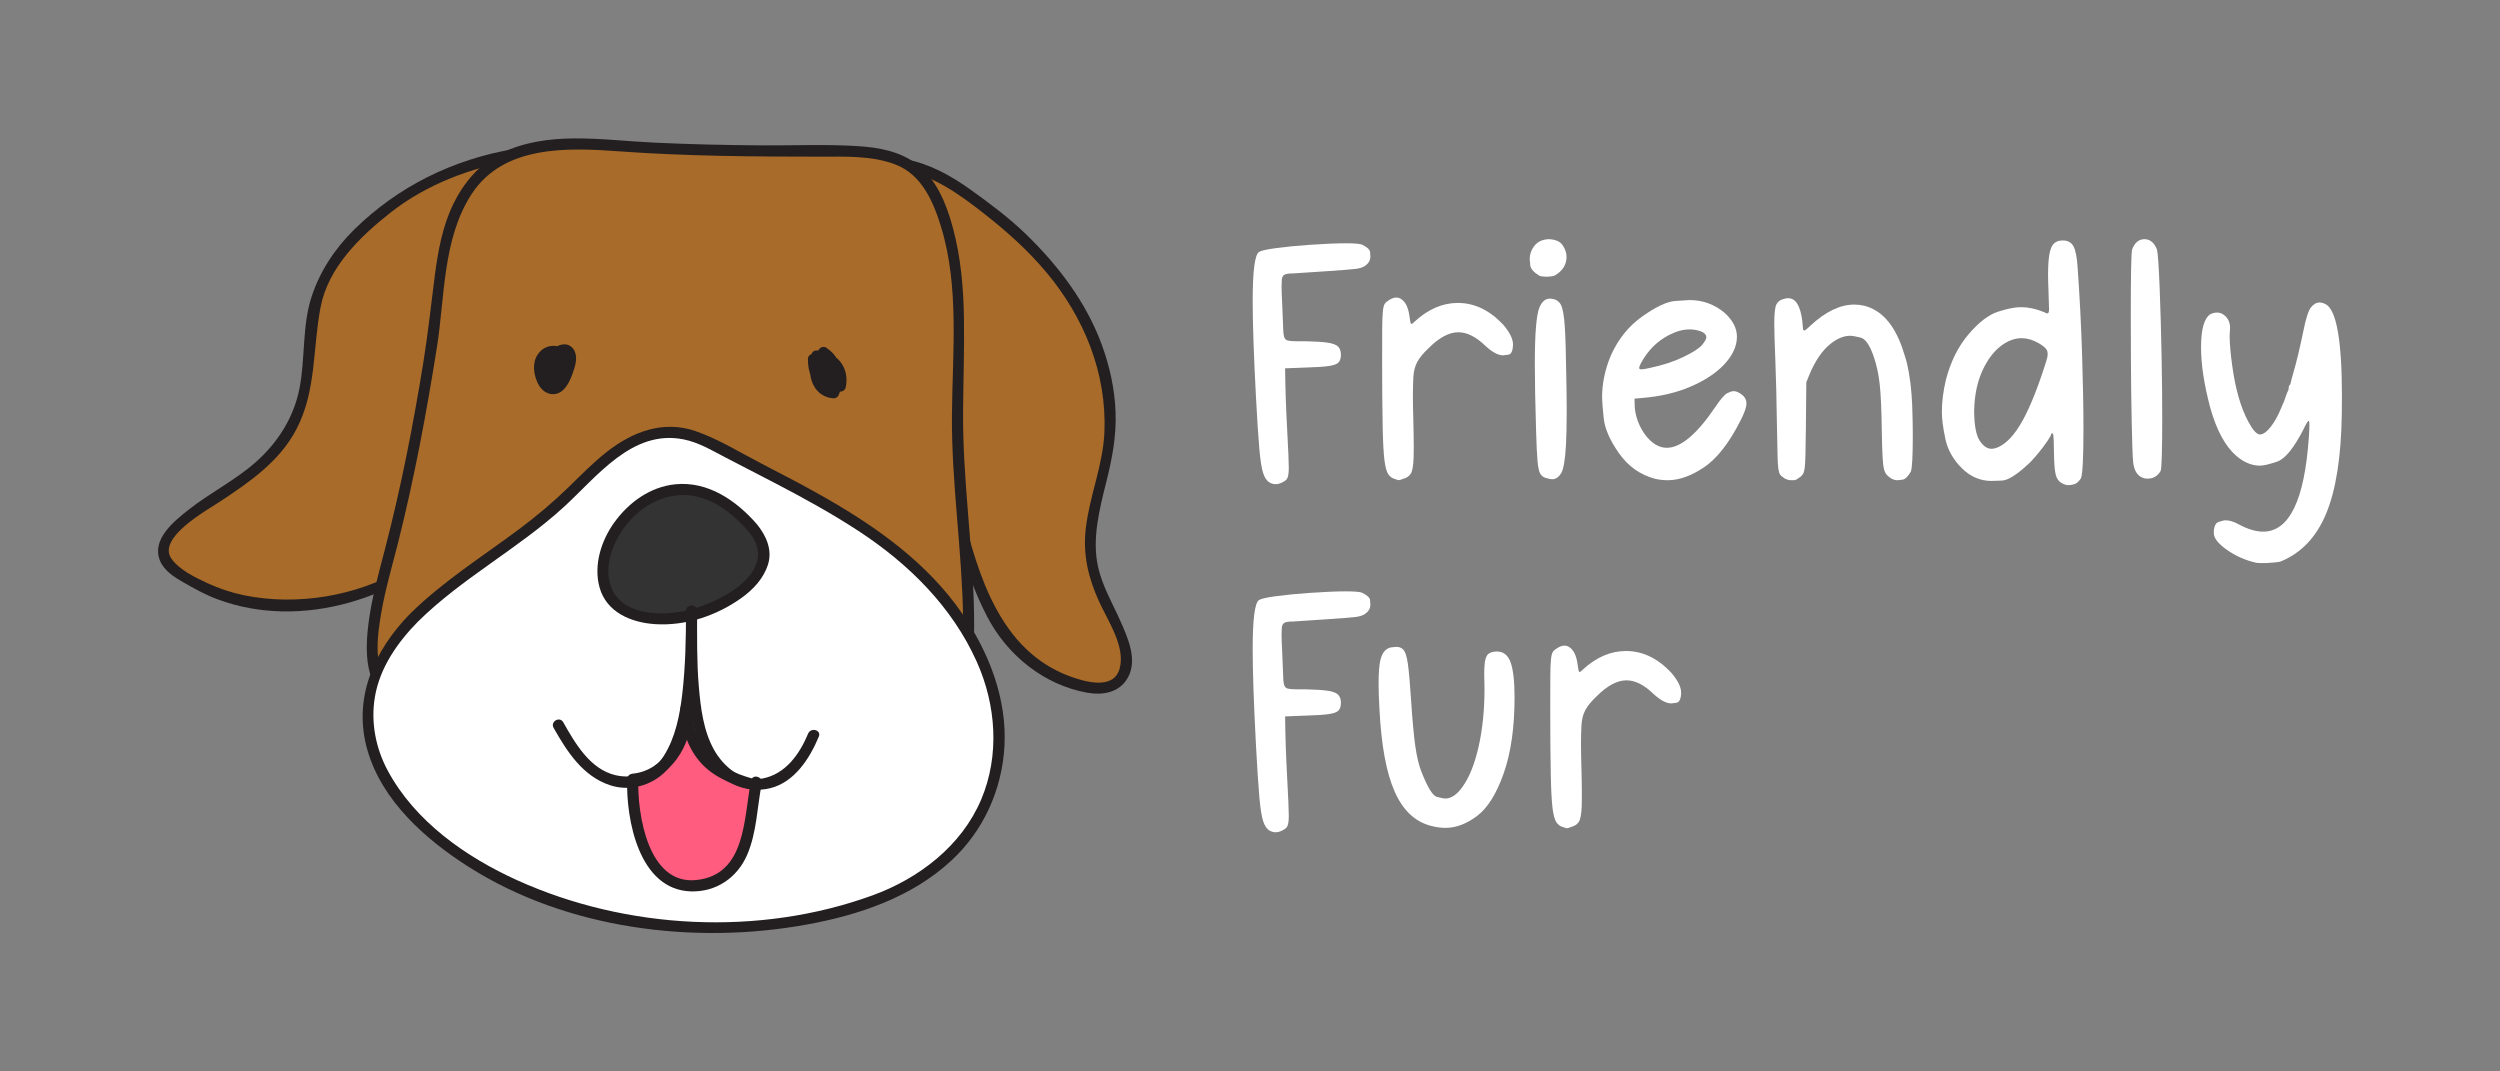<?xml version="1.0" encoding="utf-8"?>
<!-- Generator: Adobe Illustrator 27.2.0, SVG Export Plug-In . SVG Version: 6.00 Build 0)  -->
<svg version="1.1" id="Layer_1" xmlns="http://www.w3.org/2000/svg" xmlns:xlink="http://www.w3.org/1999/xlink" x="0px" y="0px"
	 viewBox="0 0 1750 750" style="enable-background:new 0 0 1750 750;" xml:space="preserve">
<rect x="0" y="0" width="1750" height="750" fill="#808080" stroke="none"/>
<style type="text/css">
	.st0{fill:#A86B29;}
	.st1{fill:#231F20;}
	.st2{fill:#FFFFFF;}
	.st3{fill:#333333;}
	.st4{fill:#FF5C7F;}
	.st5{fill:#FFFFFF;}
</style>
<g>
	<g>
		<g>
			<g>
				<path class="st0" d="M632.85,115.19c28.19,4.7,54.03,28.19,75.18,44.64c44.64,39.94,75.18,91.62,68.13,152.7
					c-4.7,25.84-16.45,54.03-11.75,82.23c2.35,21.14,28.19,54.03,23.49,72.83c-7.05,28.19-49.34,7.05-63.43-2.35
					c-28.19-21.14-37.59-49.34-46.99-79.88c-18.79-54.03-18.79-124.51-61.08-164.45L632.85,115.19z"/>
				<path class="st1" d="M631.82,118.94c21.6,4,39.8,17.11,56.76,30.39c15.97,12.5,30.71,25.6,43.77,41.18
					c26.44,31.53,42.48,70.6,40.74,112.07c-0.95,22.65-10.29,44.36-12.99,66.87c-2.25,18.77,1.69,35.13,9.43,52.01
					c6.11,13.32,18.52,31.41,14.16,46.73c-4.3,15.12-24.75,8.95-34.96,5.17c-48.64-18.01-64.04-70.6-75.43-116.47
					c-11.85-47.73-16.82-102.69-54.15-138.72c-3.61-3.48-9.11,2.01-5.5,5.5c27.73,26.77,36.64,65.65,44.64,101.97
					c7.88,35.81,15.71,73.37,32.8,106.14c14.01,26.85,39.69,47.69,69.85,53.1c11.14,2,22.91-0.09,28.68-10.76
					c6.72-12.43-0.13-27.56-5.26-39.2c-5.51-12.49-12.7-24.57-15.7-38.01c-4.39-19.71,0.95-40.41,5.74-59.5
					c4.17-16.62,7.16-32.21,6.48-49.43c-0.64-16.01-4.19-31.84-9.7-46.85c-10.92-29.73-30.6-55.53-53.2-77.37
					c-11.82-11.43-25.4-21.55-38.76-31.11c-13.63-9.76-28.7-18.11-45.34-21.19C628.98,110.53,626.89,118.03,631.82,118.94
					L631.82,118.94z"/>
			</g>
			<g>
				<path class="st0" d="M360.33,108.14c-28.19,4.7-54.03,14.1-79.88,30.54c-25.84,18.79-49.34,39.94-58.73,70.48
					c-7.05,28.19-2.35,61.08-16.45,86.92c-14.1,30.54-44.64,44.64-70.48,63.43c-21.14,16.44-30.54,30.54-4.7,44.64
					c49.34,32.89,126.86,21.14,171.5-14.1c61.08-44.64,84.57-119.81,86.92-192.64L360.33,108.14z"/>
				<path class="st1" d="M359.3,104.39c-42.38,7.3-80.7,26.12-111.4,56.35c-13.54,13.33-24.09,29.27-29.92,47.39
					c-6.46,20.07-4.3,42.71-8.25,63.32c-3.98,20.75-15.27,38.47-30.99,52.29c-14.39,12.65-31.71,21.21-46.68,33.03
					c-10.16,8.02-26.19,20.77-20.08,35.67c2.88,7.01,9.87,11.48,16.16,15.07c7.86,4.49,15.39,8.74,23.91,11.92
					c59.49,22.24,128.23-1.03,172.23-43.5c47.64-45.98,65.86-114.19,68.14-178.52c0.18-5.02-7.6-5-7.78,0
					c-2.76,78.23-31.27,159.96-102.46,200.96c-32.9,18.95-74.12,25.9-111.32,18.32c-8.88-1.81-17.53-4.72-25.74-8.52
					c-8.54-3.96-19.88-9.41-25.25-17.31c-9.87-14.5,25.12-33.8,33.96-39.64c20.93-13.83,41.94-28.17,53.79-51.03
					c13.91-26.83,11.23-56.26,16.77-85.13c5.35-27.88,27.64-49.47,49.03-66.28c25.34-19.9,56.42-31.47,87.96-36.9
					C366.3,111.04,364.2,103.55,359.3,104.39L359.3,104.39z"/>
			</g>
			<g>
				<path class="st0" d="M266.36,479.33c-16.45-28.19,7.05-86.92,11.75-115.12c11.75-44.64,18.79-89.27,25.84-133.91
					c4.7-35.24,4.7-84.57,35.24-110.42c28.19-25.84,77.53-18.79,112.77-16.45c44.64,2.35,86.92,2.35,131.56,2.35
					c32.89,0,58.73,2.35,72.83,35.24c18.79,42.29,14.1,93.97,14.1,138.61c-2.35,70.48,16.45,148.01,2.35,218.49L266.36,479.33z"/>
				<path class="st1" d="M269.72,477.37c-7.94-14.41-5.52-32.76-2.86-48.26c2.89-16.85,7.78-33.28,11.95-49.84
					c11.29-44.9,19.75-90.32,27.01-136.03c5.65-35.57,3.97-75.98,24.23-107.27c22.34-34.49,67.2-32.65,103.28-30.04
					c46.97,3.41,94.01,3.72,141.09,3.74c17.49,0.01,35.72-0.87,52.35,5.47c18.51,7.05,26.64,26.21,32.02,43.8
					c12.87,42.08,7.9,88.39,7.57,131.73c-0.36,47.71,7.21,95.09,7.82,142.78c0.27,21.33-1.07,42.68-5.13,63.63
					c-0.95,4.9,6.55,6.99,7.5,2.07c9-46.43,4.76-93.76,1.02-140.51c-1.88-23.54-3.59-47.11-3.41-70.74
					c0.16-21.74,0.95-43.48,0.61-65.22c-0.33-21.31-2.2-42.7-7.77-63.33c-4.37-16.19-11.35-33.88-25.11-44.36
					c-12.02-9.16-26.77-11.78-41.52-12.71c-22.5-1.42-45.27-0.35-67.8-0.52c-24.85-0.19-49.7-0.74-74.53-1.91
					c-18.7-0.88-37.3-3.08-56.05-2.96c-17.47,0.11-35.1,2.53-50.94,10.19c-15.17,7.33-26.65,20.99-33.85,35.94
					c-7.52,15.62-10.68,33.11-12.88,50.18c-2.58,20-4.69,39.94-7.89,59.87c-7.1,44.13-15.7,88.04-26.95,131.3
					c-4.47,17.18-9.31,34.37-11.54,52.03c-1.9,15.01-2.44,31.23,5.08,44.89C265.42,485.69,272.14,481.77,269.72,477.37
					L269.72,477.37z"/>
			</g>
			<g>
				<path class="st2" d="M289.85,432.35c-63.43,63.43-25.84,131.56,44.64,173.85c79.88,46.99,190.29,56.38,279.57,23.49
					c91.62-35.24,110.42-126.86,51.68-204.39c-27.02-36.41-65.88-60.67-105.15-81.93c-20.34-11.01-41.07-21.28-61.49-32.13
					c-52.63-27.96-79.06,17.65-115.04,47.85C354.05,384.28,317.54,404.68,289.85,432.35z"/>
				<path class="st1" d="M287.1,429.6c-25.48,25.93-40.35,59.55-29.82,95.76c10.3,35.45,40.74,62.38,70.84,81.49
					c68.6,43.56,157.81,54.7,236.71,40.32c36.61-6.67,73.35-19.08,101.1-44.75c22.46-20.77,35.47-49.56,37.18-79.98
					c1.89-33.51-11.07-66.38-29.93-93.5c-24.12-34.71-58.59-59.38-94.83-80.16c-14.82-8.5-30-16.37-45.18-24.2
					c-15.16-7.83-30.21-17.29-46.39-22.83c-22.64-7.75-43.89,0.43-61.88,14.45c-9.56,7.45-18.06,16.22-26.73,24.65
					c-10.95,10.65-22.49,20.38-34.74,29.52C337.61,389.64,310.15,406.86,287.1,429.6c-3.57,3.53,1.93,9.02,5.5,5.5
					c30.94-30.53,69.99-50.9,102-80.13c23.45-21.41,47.91-54.55,83.85-47.41c10.57,2.1,19.92,7.74,29.35,12.66
					c11.59,6.05,23.24,11.98,34.83,18.02c19.87,10.37,39.54,21.16,58.31,33.44c35.06,22.94,65.55,53.02,82.85,91.67
					c13.51,30.17,16.07,65.44,3.09,96.21c-13.75,32.57-43.63,55.39-76.19,67.23c-79.18,28.79-171.99,24.05-248.55-10.57
					c-36.08-16.32-71.68-41.25-90.76-76.86c-8.43-15.73-11.92-33.8-8.96-51.45c3.45-20.57,15.85-38.23,30.17-52.8
					C296.12,431.52,290.62,426.02,287.1,429.6z"/>
			</g>
			<g>
				<path class="st3" d="M527.04,369.65c27.29,31.83-24.74,58.92-50.17,62.44C363.53,447.76,448.97,278.63,527.04,369.65z"/>
				<path class="st1" d="M524.29,372.4c23.5,28.74-24.29,51.72-47.14,55.74c-17.08,3.01-42.44,1.79-49.47-17.49
					c-5.46-14.98,1.97-32.52,11.44-44.15c11.32-13.91,28.78-22.56,46.86-19.26C501.54,350.07,514.21,360.82,524.29,372.4
					c3.3,3.79,8.78-1.74,5.5-5.5c-14.41-16.55-34.18-30.19-57.09-27.9c-17.67,1.77-32.71,12.78-42.83,26.9
					c-9.09,12.68-14.43,29.77-10.21,45.19c4.78,17.46,22.04,24.67,38.66,25.79c21.44,1.44,43.2-5.85,60.56-18.21
					c8.32-5.92,15.58-13.63,18.72-23.52c3.27-10.31-1.37-20.37-7.81-28.26C526.61,363.01,521.15,368.55,524.29,372.4z"/>
			</g>
			<path class="st1" d="M565.53,251.45c0.02,5.03,0.77,9.13,2.88,13.71c1.68,3.64,7.25,1.69,7.25-1.96c0-4.7,0-9.4,0-14.1
				c0-4.39-6.5-5.3-7.64-1.03c-2,7.47,1.69,11,5.09,17.09c1.36,2.43,5.41,2.63,6.72,0c2.73-5.5,2.31-8.95,0.39-14.74
				c-1.34-4.03-7.8-3.52-7.64,1.03c0.21,5.86,2.54,8.81,5.23,13.71c1.44,2.62,5.23,2.43,6.72,0c5.49-9,1.97-16.11-6.09-21.77
				c-2.02-1.41-5.19,0-5.71,2.32c-2.73,12.09,0.82,27.7,15.5,28.42c1.64,0.08,3.4-1.24,3.75-2.86c2.7-12.62-4.36-23-16.81-25.93
				c-1.8-0.42-3.37,0.29-4.39,1.79c-7.98,11.63-2.85,30.88,12.75,31.69c1.24,0.06,2.83-0.76,3.36-1.93
				c4.79-10.55,3.59-21.66-6.09-28.81c-1.3-0.96-3.68-0.61-4.71,0.61c-4.69,5.58-4.95,11.7,0,17.25c3.35,3.75,8.83-1.77,5.5-5.5
				c-1.82-2.04-2.18-3.65,0-6.25c-1.57,0.2-3.14,0.4-4.71,0.61c6,4.43,6.18,11.83,3.3,18.17c1.12-0.64,2.24-1.28,3.36-1.93
				c-9.89-0.51-10.38-13.67-6.04-19.99c-1.46,0.6-2.93,1.19-4.39,1.79c8.16,1.92,13.22,7.8,11.38,16.36c1.25-0.95,2.5-1.9,3.75-2.85
				c-9.02-0.44-9.51-11.85-8-18.57c-1.9,0.77-3.81,1.55-5.71,2.32c4.62,3.24,6.44,5.98,3.3,11.12c2.24,0,4.48,0,6.72,0
				c-1.93-3.52-4.02-5.54-4.17-9.78c-2.55,0.34-5.09,0.69-7.64,1.03c1.18,3.55,2.07,5.36,0.39,8.75c2.24,0,4.48,0,6.72,0
				c-2.15-3.85-5.58-6.33-4.31-11.1c-2.55-0.34-5.09-0.69-7.64-1.03c0,4.7,0,9.4,0,14.1c2.41-0.65,4.83-1.31,7.25-1.96
				c-1.53-3.3-1.81-6.2-1.82-9.78C573.29,246.44,565.51,246.43,565.53,251.45L565.53,251.45z"/>
			<path class="st1" d="M391.09,242.47c-6.13-1.28-11.48,0.61-14.89,5.97c-3.74,5.87-2.61,13.59,0.1,19.54
				c2.36,5.18,7.22,9.01,13.06,7.69c6.27-1.41,9.61-8.96,11.49-14.32c1.63-4.64,3.55-10.21,1.59-15.08
				c-1.51-3.76-4.98-5.86-9.02-5.1c-10.1,1.91-12.67,15.48-11.96,23.84c0.18,2.11,1.63,3.89,3.89,3.89c1.57,0,3.13,0,4.7,0
				c1.28,0,2.78-0.72,3.36-1.93c2.08-4.35,3.8-9.03,2.45-13.86c-1.24-4.44-5.43-6.85-9.47-8.3c-1.66-0.59-3.52,0.39-4.39,1.79
				c-4.82,7.76-3.19,14.81,2.96,21.16c1.38,1.42,4.15,1.61,5.5,0c3.47-4.14,3.48-9.33,3.49-14.5c0.01-5.02-7.77-5.01-7.78,0
				c0,2.58,0.58,6.86-1.21,9c1.83,0,3.67,0,5.5,0c-3.76-3.88-4.71-6.94-1.74-11.73c-1.46,0.6-2.93,1.19-4.39,1.79
				c5.56,1.99,4.61,6.06,2.37,10.73c1.12-0.64,2.24-1.28,3.36-1.93c-1.57,0-3.13,0-4.7,0c1.3,1.3,2.59,2.59,3.89,3.89
				c-0.42-4.98-0.18-12.26,4.38-15.56c0.45-0.33,1.45-0.71,1.21-0.68c0.42-0.05,0.29,0.02,0.21-0.06c-0.18-0.17,0.27,0.42,0.35,1.05
				c0.15,1.3-0.02,2.61-0.27,3.89c-0.6,3.04-5.11,18.32-10.1,13.55c-4.65-4.44-5.47-19.2,3.99-17.23
				C393.92,250.98,396,243.49,391.09,242.47L391.09,242.47z"/>
			<g>
				<path class="st4" d="M529.48,547.46c-5.82,28.49-2.84,70.71-44.32,72.59c-33.16,1.5-43.22-48.18-42.25-74.6
					c23.65-1.63,38.99-27.12,37.24-48.97c2.32,32.75,19.97,45.83,49.33,53.32V547.46z"/>
				<path class="st1" d="M525.73,546.43c-5.21,26.37-3.37,66.09-38.47,69.61c-33.71,3.38-41.17-46.32-40.46-70.58
					c-1.3,1.3-2.59,2.59-3.89,3.89c25.92-2.57,42.55-27.92,41.13-52.86c-2.59,0-5.18,0-7.78,0c1.18,14.28,5.12,27.66,15.08,38.3
					c9.63,10.27,23.84,15.3,37.1,18.77c4.86,1.27,6.91-6.23,2.07-7.5c-11.77-3.08-23.41-7.24-32.5-15.62
					c-9.47-8.73-12.94-21.54-13.97-33.96c-0.41-4.94-8.06-5.04-7.78,0c1.16,20.29-11.57,42.92-33.35,45.08
					c-2.16,0.21-3.82,1.61-3.89,3.89c-0.83,28.39,8.26,77.28,44.44,78.52c17.7,0.6,32.51-9.44,39.45-25.36
					c6.88-15.76,7.03-33.47,10.32-50.12C534.2,543.6,526.7,541.51,525.73,546.43L525.73,546.43z"/>
			</g>
			<path class="st1" d="M387.52,509.49c9.41,16.66,20.43,33.84,39.48,40.16c13.79,4.58,29.14,0.34,39.15-9.9
				c11.33-11.58,15.37-29.25,17.91-44.66c3.67-22.22,3.89-44.98,3.92-67.44c-2.59,0-5.18,0-7.78,0
				c-0.01,21.32-0.32,42.73,2.33,63.93c2.09,16.73,6.32,33.73,17.29,46.95c9.46,11.41,24.92,16.74,39.27,13.22
				c17.15-4.2,27.78-20.98,34.09-36.15c1.92-4.63-5.6-6.63-7.5-2.07c-5.94,14.3-15.77,28.37-31.9,31.42
				c-14.51,2.75-27.33-8.33-33.92-20.03c-7.51-13.33-9.47-29.77-10.72-44.74c-1.46-17.46-1.16-35.04-1.15-52.54
				c0-5.02-7.77-5.02-7.78,0c-0.02,19.34-0.38,38.72-2.6,57.95c-1.73,14.97-4.82,30.78-13.03,43.66
				c-7.33,11.51-20.52,16.46-33.7,13.39c-17.85-4.15-28.32-22.38-36.63-37.1C391.77,501.2,385.05,505.11,387.52,509.49
				L387.52,509.49z"/>
		</g>
		<rect x="391.97" y="248.34" class="st1" width="6.4" height="5.56"/>
	</g>
	<g>
		<path class="st5" d="M888.88,337.84c-1.92-0.99-3.44-3.11-4.56-6.34c-1.12-3.24-2.05-8.99-2.78-17.25c-0.73-8.26-1.52-20.49-2.38-36.68
			c-1.52-28.88-2.28-51.22-2.28-67.02c0-20.95,1.49-32.35,4.46-34.2c1.45-0.92,5.55-1.83,12.29-2.73s14.41-1.64,23-2.23
			c10.51-0.73,18.9-1.09,25.18-1.09c5.95,0,9.78,0.3,11.5,0.89c3.7,1.78,5.62,3.55,5.75,5.3c0.13,1.75,0.2,2.79,0.2,3.12
			c0,2.91-1.55,5.25-4.66,7.04c-1.52,0.79-3.44,1.32-5.75,1.59c-3.5,0.4-10.15,0.93-19.93,1.59l-23.99,1.59h-0.69
			c-2.38,0-4.11,0.31-5.21,0.94c-1.09,0.63-1.69,1.87-1.78,3.72c-0.1,1.85-0.15,3.34-0.15,4.46c0,2.84,0.13,6.61,0.4,11.3
			l0.59,14.57c0.06,4.1,0.28,7.04,0.64,8.82c0.36,1.78,1.29,2.84,2.78,3.17c1.49,0.33,3.62,0.5,6.39,0.5h6.44
			c6.54,0.13,11.58,0.46,15.12,0.99c3.54,0.53,5.95,1.45,7.24,2.78c1.29,1.32,1.93,3.21,1.93,5.65c0,2.38-0.54,4.16-1.64,5.35
			c-1.09,1.19-3.32,2.03-6.69,2.53c-3.37,0.5-8.39,0.84-15.07,1.04l-15.66,0.59c0.13,13.35,0.59,27.31,1.39,41.89
			c0.79,14.57,1.19,23.78,1.19,27.61c0,4.16-0.46,6.84-1.39,8.03c-0.66,0.86-1.62,1.59-2.88,2.18c-1.72,0.92-3.37,1.39-4.96,1.39
			C891.55,338.93,890.2,338.57,888.88,337.84z"/>
		<path class="st5" d="M978.7,336.06l-2.08-0.69c-2.05-0.53-3.67-1.69-4.86-3.47c-1.19-1.78-2.08-5.14-2.68-10.06
			c-0.59-4.92-0.99-12.34-1.19-22.26c-0.27-13.22-0.4-28.59-0.4-46.1c0-9.91,0.02-17.66,0.05-23.25c0.03-5.58,0.18-9.67,0.45-12.24
			c0.26-2.58,0.69-4.33,1.29-5.25c0.59-0.92,1.45-1.72,2.58-2.38l0.5-0.3c1.78-1.19,3.47-1.78,5.06-1.78c1.39,0,2.68,0.46,3.87,1.39
			c2.64,1.98,4.36,5.52,5.16,10.61c0.33,2.51,0.6,4.21,0.79,5.11s0.46,1.34,0.79,1.34c0.46,0,1.22-0.56,2.28-1.69
			c9.45-8.66,19.5-12.99,30.14-12.99c11.7,0,22.31,5.09,31.82,15.27c4.56,5.35,6.84,9.98,6.84,13.88v0.5
			c-0.2,4.1-1.31,6.3-3.32,6.59c-2.02,0.3-3.22,0.45-3.62,0.45c-3.37,0-7.44-2.15-12.19-6.44c-6.61-6.48-12.99-9.72-19.13-9.72
			c-6.54,0-13.55,3.77-21.02,11.3c-3.64,3.44-6.25,6.64-7.83,9.62c-1.59,2.97-2.48,6.61-2.68,10.91c-0.2,4.3-0.3,8.36-0.3,12.19
			c0,4.89,0.1,10.74,0.3,17.55c0.2,7.47,0.3,13.72,0.3,18.74c0,2.97-0.03,5.52-0.1,7.63c-0.2,5.55-0.86,9.24-1.98,11.05
			c-1.12,1.82-3.01,3.06-5.65,3.72c-1.12,0.53-2.05,0.79-2.78,0.79H978.7z"/>
		<path class="st5" d="M1077.54,193c-3.97-2.44-6.08-4.82-6.35-7.14c-0.26-2.31-0.4-3.8-0.4-4.46c0-3.24,0.99-6.21,2.97-8.92
			c2.38-3.24,5.88-4.92,10.51-5.06c4.69,0.2,7.91,1.65,9.67,4.36c1.75,2.71,2.63,5.35,2.63,7.93c0,5.55-2.71,9.91-8.13,13.09
			c-1.26,0.59-3.34,0.89-6.25,0.89C1080.15,193.69,1078.6,193.46,1077.54,193z M1082.9,334.77c-2.05-0.4-3.57-1.37-4.56-2.92
			c-0.99-1.55-1.69-4.59-2.08-9.12c-0.4-4.53-0.73-11.48-0.99-20.87c-0.59-19.1-0.89-34.86-0.89-47.29
			c0-21.22,1.09-34.37,3.27-39.46c1.72-4.03,4.1-6.05,7.14-6.05c3.77,0,6.41,1.49,7.93,4.46c1.25,2.51,2.13,7.54,2.63,15.07
			s0.84,19,1.04,34.4c0.2,9.19,0.3,17.38,0.3,24.59c0,9.65-0.17,17.55-0.5,23.69c-0.6,10.84-1.77,17.58-3.52,20.23
			c-1.75,2.64-3.78,3.97-6.1,3.97C1085.44,335.46,1084.22,335.23,1082.9,334.77z"/>
		<path class="st5" d="M1158.54,335.17c-10.38-2.78-18.77-8.71-25.18-17.8c-6.41-9.09-10-17.3-10.76-24.64c-0.76-7.34-1.14-12.19-1.14-14.57
			c0-9.78,2.05-19.56,6.15-29.35c5.16-11.5,12.51-20.62,22.06-27.36c9.55-6.74,17.2-10.33,22.95-10.76
			c5.75-0.43,9.12-0.64,10.11-0.64c9.19,0,17.35,2.97,24.49,8.92c5.75,5.22,8.63,10.81,8.63,16.75c0,6.68-3.07,13.25-9.22,19.73
			c-5.75,5.95-13.52,11.02-23.3,15.22c-9.78,4.2-20.95,6.83-33.51,7.88l-5.65,0.5l0.1,4.76c0.2,5.42,1.69,10.72,4.46,15.91
			c2.78,5.19,6.21,9.04,10.31,11.55c2.44,1.46,5.02,2.18,7.73,2.18c9.72,0,20.98-9.45,33.81-28.35c3.77-5.62,6.59-8.91,8.48-9.86
			c1.88-0.96,3.35-1.44,4.41-1.44c1.65,0,3.37,0.66,5.16,1.98c2.58,1.72,3.87,3.93,3.87,6.64c0,2.71-1.45,6.84-4.36,12.39
			c-7.87,15.47-16.29,26.22-25.28,32.27c-8.99,6.05-17.45,9.07-25.38,9.07C1164.49,336.16,1161.52,335.83,1158.54,335.17z
			 M1154.97,257.54c8.86-1.85,16.67-4.41,23.45-7.68c6.77-3.27,11.14-6.1,13.09-8.48c1.95-2.38,2.92-4.16,2.92-5.35
			c0-1.39-0.93-2.61-2.78-3.67c-2.84-1.19-5.82-1.78-8.92-1.78c-4.5,0-9.25,1.29-14.28,3.87c-8.46,4.3-15.1,10.97-19.93,20.03
			c-0.73,1.39-1.09,2.41-1.09,3.07c0,0.66,0.53,0.99,1.59,0.99C1150.21,258.53,1152.2,258.2,1154.97,257.54z"/>
		<path class="st5" d="M1321.13,332.79c-0.99-0.99-1.73-2.33-2.23-4.02c-0.5-1.69-0.86-4.61-1.09-8.77c-0.23-4.16-0.41-10.38-0.55-18.64
			c-0.2-14.47-0.68-25.21-1.44-32.22c-0.76-7-2.13-13.42-4.11-19.23c-2.78-8.26-5.9-12.8-9.37-13.63c-3.47-0.83-5.87-1.24-7.19-1.24
			c-4.43,0-8.99,1.85-13.68,5.55c-6.02,4.76-11.1,12.29-15.27,22.6l-1.78,4.46l-0.3,31.92c-0.13,15.33-0.4,24.55-0.79,27.66
			c-0.26,2.12-0.66,3.6-1.19,4.46c-0.86,1.32-1.78,2.21-2.78,2.68c-1.39,1.19-2.61,1.78-3.67,1.78h-1.78c-1.78,0-3.47-0.5-5.06-1.49
			l-0.3-0.3c-1.06-0.59-1.87-1.29-2.43-2.08c-0.56-0.79-0.99-2.21-1.29-4.26s-0.48-5.29-0.55-9.72c-0.26-10.24-0.4-16.79-0.4-19.63
			c-0.27-18.7-0.66-34.73-1.19-48.08c-0.46-10.77-0.69-18.97-0.69-24.59c0-6.87,0.53-11.25,1.59-13.14
			c1.06-1.88,2.78-3.09,5.16-3.62c1.06-0.33,2.05-0.5,2.97-0.5c5.29,0,8.59,5.35,9.91,16.06l0.1,1.39c0.2,3.17,0.45,4.83,0.74,4.96
			c0.3,0.13,0.48,0.2,0.55,0.2c0.59,0,2.05-1.16,4.36-3.47c10.57-9.78,20.79-14.67,30.63-14.67c2.31,0,4.59,0.27,6.84,0.79
			c11.9,2.91,20.79,12.69,26.67,29.35c1.78,5.42,2.88,8.92,3.27,10.51c2.11,9.06,3.37,19.17,3.77,30.34
			c0.26,7.8,0.4,14.54,0.4,20.23c0,14.87-0.46,23.46-1.39,25.78c-2.05,3.44-3.98,5.29-5.8,5.55c-1.82,0.26-2.96,0.4-3.42,0.4
			C1325.73,336.16,1323.32,335.03,1321.13,332.79z"/>
		<path class="st5" d="M1443.18,338.14c-2.05-1.06-3.44-2.99-4.16-5.8c-0.73-2.81-1.14-7.92-1.24-15.32c-0.1-7.4-0.25-11.6-0.45-12.59
			c-0.2-0.73-0.4-1.09-0.59-1.09c-0.66,0-0.99,0.26-0.99,0.79c0,0.53-0.83,2.02-2.48,4.46c-3.7,5.42-7.73,10.41-12.1,14.97
			c-8.79,8.39-15.38,12.67-19.78,12.84c-4.4,0.16-6.83,0.25-7.29,0.25c-7.8,0-14.64-2.88-20.52-8.62
			c-6.21-6.08-10.15-12.97-11.8-20.67c-1.65-7.7-2.48-14.06-2.48-19.09c0-7,0.96-14.54,2.88-22.6c3.3-12.62,8.56-23.17,15.76-31.63
			c7.2-8.46,14.09-13.75,20.67-15.86c6.58-2.11,11.88-3.17,15.91-3.17c5.22,0,10.48,1.09,15.76,3.27l0.99,0.4
			c0.79,0.46,1.42,0.69,1.88,0.69l0.4-0.1c0.46-0.13,0.73-1.09,0.79-2.88c0-1.78-0.1-4.79-0.3-9.02c-0.07-1.19-0.1-2.44-0.1-3.77
			c-0.2-4.3-0.3-8.13-0.3-11.5c0-3.97,0.13-7.34,0.4-10.11c0.46-5.16,1.47-8.72,3.02-10.71c1.55-1.98,3.85-2.97,6.89-2.97
			c3.5,0,6,1.37,7.48,4.11c1.49,2.74,2.46,7.75,2.92,15.02c1.45,20.49,2.49,40.83,3.12,61.02c0.63,20.19,0.94,37.39,0.94,51.6
			c0,20.49-0.59,32.09-1.78,34.8c-1.52,2.31-3.11,3.68-4.76,4.11c-1.65,0.43-2.88,0.64-3.67,0.64
			C1446.51,339.63,1444.83,339.13,1443.18,338.14z M1398.86,312.96c5.95-2.71,11.6-8.89,16.95-18.54
			c5.35-9.65,10.87-23.5,16.56-41.54c0.66-1.98,0.99-3.67,0.99-5.06c0-0.92-0.13-1.72-0.4-2.38c-0.73-1.72-2.78-3.5-6.15-5.35
			c-3.97-2.25-7.87-3.37-11.7-3.37c-3.11,0-6.18,0.73-9.22,2.18c-6.81,3.31-12.44,9.25-16.9,17.85c-4.46,8.59-6.83,18.8-7.09,30.63
			c0.06,10.25,1.35,17.27,3.87,21.07c2.51,3.8,5.25,5.7,8.23,5.7C1395.46,314.15,1397.08,313.75,1398.86,312.96z"/>
		<path class="st5" d="M1499.49,334.27c-3.5-1.52-5.59-5.02-6.25-10.51c-0.4-3.83-0.74-13.15-1.04-27.96c-0.3-14.8-0.48-29.01-0.55-42.63
			c-0.07-13.61-0.1-24.42-0.1-32.42c0-27.82,0.3-43.16,0.89-46c1.78-4.82,4.66-7.27,8.63-7.34c3.9,0,6.84,2.41,8.82,7.24
			c0.66,2.91,1.29,12,1.88,27.26c0.6,15.27,1.04,31.15,1.34,47.64c0.3,16.49,0.45,30.49,0.45,41.99c0,23.2-0.36,35.89-1.09,38.07
			c-2.05,3.63-5.16,5.45-9.32,5.45C1501.9,335.07,1500.68,334.8,1499.49,334.27z"/>
		<path class="st5" d="M1582.97,394.15c-1.52,0-2.71-0.07-3.57-0.2c-7.4-1.65-14.21-4.64-20.42-8.97c-6.21-4.33-9.32-8.28-9.32-11.85
			c0-4.36,1.09-6.94,3.27-7.73s3.87-1.19,5.06-1.19c2.64,0,5.65,0.92,9.02,2.78c6.35,3.44,12.06,5.16,17.15,5.16
			c18.31,0,28.98-21.98,32.02-65.93c0.26-3.7,0.4-6.51,0.4-8.43c0-2.11-0.17-3.17-0.5-3.17c-0.59,0-1.82,1.98-3.67,5.95
			c-6.74,13.15-12.87,20.67-18.39,22.55c-5.52,1.88-9.53,2.83-12.05,2.83c-5.75,0-11.3-2.31-16.66-6.94
			c-7.67-6.67-13.72-17.88-18.14-33.61c-4.3-16.19-6.44-30.3-6.44-42.33c0-12.49,2.15-20.19,6.44-23.1c1.72-0.79,3.3-1.19,4.76-1.19
			c1.98,0,3.8,0.73,5.45,2.18c2.44,2.12,3.67,4.99,3.67,8.62c0,0.79-0.05,1.59-0.15,2.38c-0.1,0.79-0.15,1.82-0.15,3.07
			c0,5.29,0.59,12.19,1.78,20.72c2.18,16.26,5.91,29.35,11.2,39.26c3.24,6.08,5.98,9.12,8.23,9.12c2.18,0,4.64-1.72,7.39-5.16
			c2.74-3.44,5.27-7.96,7.58-13.58c0.66-1.72,1.29-3.17,1.88-4.36l1.39-4.06c0.73-1.98,1.19-3.07,1.39-3.27
			c0.33-0.53,0.5-1.29,0.5-2.28s0.2-1.55,0.59-1.69c0.46-0.46,0.76-1.19,0.89-2.18c0.53-2.25,1.16-4.56,1.88-6.94
			c2.11-7.27,4.43-16.95,6.94-29.05c1.72-8.72,3.5-14.21,5.35-16.46c1.85-2.25,3.77-3.37,5.75-3.37c1.32,0,2.74,0.36,4.26,1.09
			c7.73,3.77,11.6,25.35,11.6,64.74l-0.1,12.49c-0.46,29.88-4.11,53.04-10.96,69.5c-6.84,16.46-17.47,27.63-31.87,33.51
			c-0.79,0.26-2.35,0.5-4.66,0.69c-2.31,0.2-4.23,0.33-5.75,0.4H1582.97z"/>
		<path class="st5" d="M888.88,581.49c-1.92-0.99-3.44-3.11-4.56-6.34c-1.12-3.24-2.05-8.99-2.78-17.25c-0.73-8.26-1.52-20.49-2.38-36.68
			c-1.52-28.88-2.28-51.22-2.28-67.02c0-20.95,1.49-32.35,4.46-34.2c1.45-0.92,5.55-1.83,12.29-2.73c6.74-0.89,14.41-1.64,23-2.23
			c10.51-0.73,18.9-1.09,25.18-1.09c5.95,0,9.78,0.3,11.5,0.89c3.7,1.79,5.62,3.55,5.75,5.3c0.13,1.75,0.2,2.79,0.2,3.12
			c0,2.91-1.55,5.25-4.66,7.04c-1.52,0.79-3.44,1.32-5.75,1.59c-3.5,0.4-10.15,0.93-19.93,1.59l-23.99,1.59h-0.69
			c-2.38,0-4.11,0.31-5.21,0.94c-1.09,0.63-1.69,1.87-1.78,3.72c-0.1,1.85-0.15,3.34-0.15,4.46c0,2.84,0.13,6.61,0.4,11.3
			l0.59,14.57c0.06,4.1,0.28,7.04,0.64,8.82c0.36,1.78,1.29,2.84,2.78,3.17c1.49,0.33,3.62,0.5,6.39,0.5h6.44
			c6.54,0.13,11.58,0.46,15.12,0.99c3.54,0.53,5.95,1.46,7.24,2.78c1.29,1.32,1.93,3.21,1.93,5.65c0,2.38-0.54,4.16-1.64,5.35
			c-1.09,1.19-3.32,2.03-6.69,2.53c-3.37,0.5-8.39,0.84-15.07,1.04l-15.66,0.6c0.13,13.35,0.59,27.31,1.39,41.89
			c0.79,14.57,1.19,23.78,1.19,27.61c0,4.16-0.46,6.84-1.39,8.03c-0.66,0.86-1.62,1.59-2.88,2.18c-1.72,0.92-3.37,1.39-4.96,1.39
			C891.55,582.58,890.2,582.22,888.88,581.49z"/>
		<path class="st5" d="M1001.8,578.12c-11.24-2.84-19.76-10.87-25.58-24.09c-5.82-13.22-9.35-32.48-10.61-57.8c-0.4-6.81-0.6-12.72-0.6-17.75
			c0-7.2,0.4-12.59,1.19-16.16c1.39-6.08,4.39-9.19,9.02-9.32c0.73-0.13,1.42-0.2,2.08-0.2c2.05,0,3.63,0.56,4.76,1.69
			c1.52,1.39,2.66,4.74,3.42,10.06c0.76,5.32,1.5,13.63,2.23,24.93c0.92,14.28,1.92,25.15,2.97,32.62
			c1.06,7.47,2.48,13.45,4.26,17.94c4.3,11.1,7.95,17.04,10.96,17.8c3.01,0.76,4.91,1.14,5.7,1.14c4.3,0,8.43-2.84,12.39-8.53
			c4.69-6.67,8.39-16.04,11.1-28.11c2.71-12.06,4.06-25.46,4.06-40.2l-0.2-10.41c0-3.24,0.13-5.88,0.4-7.93
			c0.4-3.04,1.25-5.09,2.58-6.15c1.32-1.06,3.3-1.59,5.95-1.59c4.56,0,7.75,2.56,9.57,7.68c1.82,5.12,2.73,13.27,2.73,24.44
			c0,21.22-2.58,39.06-7.73,53.54c-5.02,14.14-11.22,23.98-18.59,29.5c-7.37,5.52-14.69,8.28-21.96,8.28
			C1008.67,579.51,1005.3,579.05,1001.8,578.12z"/>
		<path class="st5" d="M1096.38,579.71l-2.08-0.69c-2.05-0.53-3.67-1.69-4.86-3.47c-1.19-1.78-2.08-5.14-2.68-10.06
			c-0.59-4.92-0.99-12.34-1.19-22.26c-0.27-13.22-0.4-28.58-0.4-46.1c0-9.91,0.02-17.66,0.05-23.25c0.03-5.58,0.18-9.67,0.45-12.24
			c0.26-2.58,0.69-4.33,1.29-5.25c0.59-0.92,1.45-1.72,2.58-2.38l0.5-0.3c1.78-1.19,3.47-1.78,5.06-1.78c1.39,0,2.68,0.46,3.87,1.39
			c2.64,1.98,4.36,5.52,5.16,10.61c0.33,2.51,0.6,4.21,0.79,5.11c0.2,0.89,0.46,1.34,0.79,1.34c0.46,0,1.22-0.56,2.28-1.69
			c9.45-8.66,19.5-12.99,30.14-12.99c11.7,0,22.31,5.09,31.82,15.27c4.56,5.35,6.84,9.98,6.84,13.88v0.5
			c-0.2,4.1-1.31,6.29-3.32,6.59c-2.02,0.3-3.22,0.45-3.62,0.45c-3.37,0-7.44-2.15-12.19-6.44c-6.61-6.48-12.99-9.72-19.13-9.72
			c-6.54,0-13.55,3.77-21.02,11.3c-3.64,3.44-6.25,6.64-7.83,9.62c-1.59,2.97-2.48,6.61-2.68,10.91c-0.2,4.3-0.3,8.36-0.3,12.19
			c0,4.89,0.1,10.74,0.3,17.55c0.2,7.47,0.3,13.72,0.3,18.74c0,2.97-0.03,5.52-0.1,7.63c-0.2,5.55-0.86,9.24-1.98,11.05
			c-1.12,1.82-3.01,3.06-5.65,3.72c-1.12,0.53-2.05,0.79-2.78,0.79H1096.38z"/>
	</g>
</g>
</svg>
